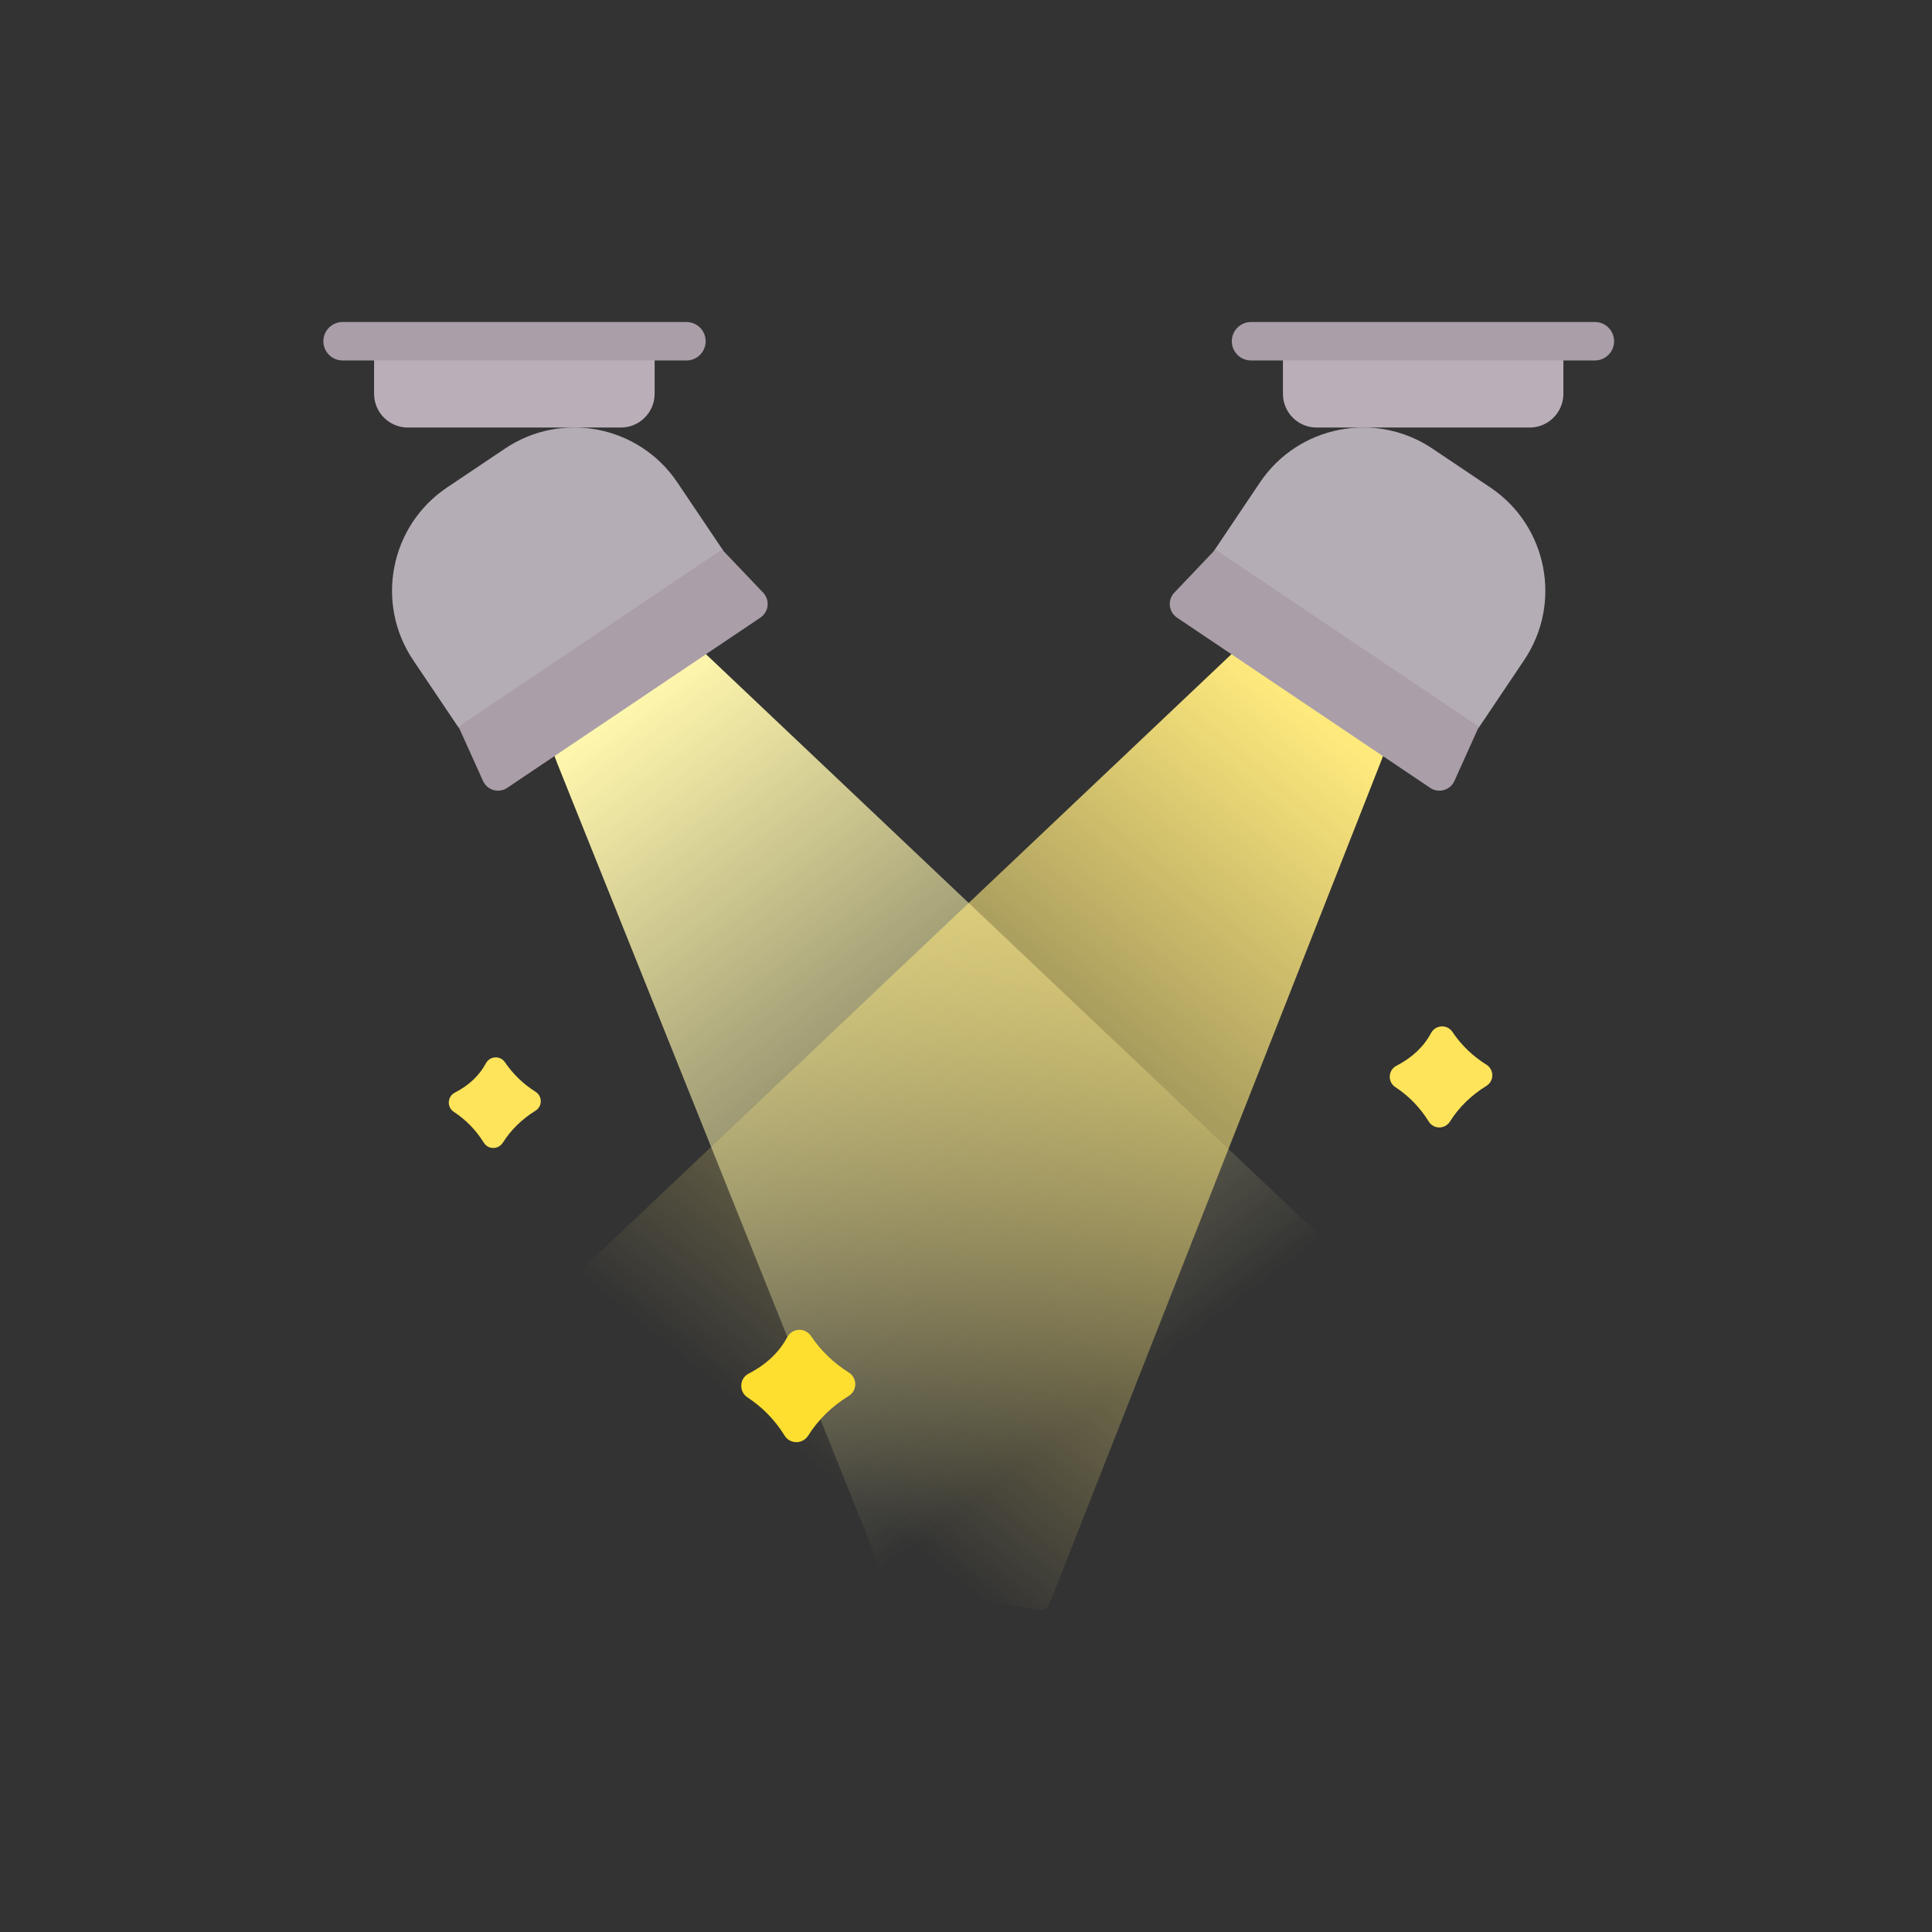 <svg width="24" height="24" viewBox="0 0 24 24" fill="none" xmlns="http://www.w3.org/2000/svg">
<rect x="0" y="0" width="24" height="24" fill="#333333" stroke="none"/>
<path d="M19.585 18.663L11.022 19.702L6.924 9.487L6.146 7.424L7.332 6.607L8.77 8.127L19.659 18.438C19.739 18.514 19.695 18.649 19.585 18.663Z" fill="url(#paint0_linear_4028_16386)"/>
<path d="M12.903 19.998C12.96 20.008 13.017 19.975 13.038 19.921L17.144 9.487L18.005 7.247L16.988 6.607L15.297 8.127L4.391 18.455C4.315 18.526 4.355 18.652 4.457 18.669L12.903 19.998Z" fill="url(#paint1_linear_4028_16386)"/>
<path d="M16.131 6.637L15.094 6.822L15.076 6.849L14.588 7.362C14.5 7.454 14.517 7.602 14.622 7.673L17.766 9.787C17.871 9.858 18.015 9.817 18.067 9.702L18.358 9.056L18.376 9.03V8.322L16.131 6.637Z" fill="#AA9EA9"/>
<path d="M18.514 6.056C19.222 6.532 19.41 7.493 18.933 8.201L18.376 9.03L15.094 6.823L15.651 5.994C16.128 5.285 17.088 5.097 17.796 5.574L18.514 6.056Z" fill="#B5ADB6"/>
<path d="M9.48 7.362L8.991 6.849L8.974 6.822L8.132 6.607L5.691 8.178V9.029L5.709 9.056L6 9.701C6.052 9.817 6.196 9.858 6.301 9.787L9.445 7.673C9.551 7.602 9.567 7.454 9.48 7.362Z" fill="#AA9EA9"/>
<path d="M8.415 5.994L8.973 6.823L5.691 9.03L5.133 8.201C4.657 7.493 4.845 6.532 5.553 6.056L6.271 5.574C6.979 5.097 7.939 5.285 8.415 5.994Z" fill="#B5ADB6"/>
<path d="M8.132 4.238V4.892C8.132 5.123 7.944 5.311 7.713 5.311H5.066C4.835 5.311 4.647 5.123 4.647 4.892V4.238H8.132Z" fill="#BAAFB9"/>
<path d="M19.421 4.238V4.892C19.421 5.123 19.233 5.311 19.002 5.311H16.355C16.124 5.311 15.937 5.123 15.937 4.892V4.238H19.421Z" fill="#BAAFB9"/>
<path d="M8.527 4.478H4.256C4.124 4.478 4.017 4.371 4.017 4.239C4.017 4.107 4.124 4 4.256 4H8.527C8.659 4 8.766 4.107 8.766 4.239C8.766 4.371 8.659 4.478 8.527 4.478Z" fill="#AA9EA9"/>
<path d="M18.465 13.226C18.297 13.121 18.155 12.986 18.042 12.818C17.977 12.721 17.832 12.73 17.777 12.833C17.686 13.003 17.543 13.138 17.348 13.239C17.242 13.293 17.235 13.44 17.334 13.505C17.5 13.614 17.639 13.756 17.749 13.933C17.81 14.031 17.951 14.029 18.012 13.932C18.124 13.754 18.276 13.606 18.465 13.489C18.563 13.428 18.562 13.287 18.465 13.226Z" fill="#FEE45A"/>
<path d="M10.543 17.049C10.356 16.932 10.199 16.781 10.073 16.595C10 16.487 9.84 16.497 9.779 16.612C9.677 16.801 9.518 16.951 9.301 17.063C9.184 17.123 9.176 17.287 9.286 17.359C9.47 17.48 9.625 17.637 9.747 17.834C9.815 17.943 9.972 17.941 10.04 17.833C10.164 17.635 10.333 17.471 10.544 17.34C10.652 17.273 10.651 17.116 10.543 17.049Z" fill="#FEDF30"/>
<path d="M6.652 13.562C6.502 13.467 6.375 13.346 6.273 13.196C6.214 13.109 6.085 13.117 6.036 13.209C5.954 13.362 5.825 13.483 5.65 13.573C5.556 13.622 5.549 13.754 5.638 13.812C5.787 13.91 5.912 14.037 6.01 14.195C6.065 14.283 6.191 14.282 6.247 14.194C6.347 14.035 6.483 13.903 6.653 13.797C6.74 13.743 6.739 13.616 6.652 13.562Z" fill="#FEE45A"/>
<path d="M19.812 4.478H15.541C15.409 4.478 15.302 4.371 15.302 4.239C15.302 4.107 15.409 4 15.541 4H19.812C19.944 4 20.051 4.107 20.051 4.239C20.051 4.371 19.944 4.478 19.812 4.478Z" fill="#AA9EA9"/>
<defs>
<linearGradient id="paint0_linear_4028_16386" x1="8" y1="8.667" x2="16" y2="19.333" gradientUnits="userSpaceOnUse">
<stop stop-color="#FEF6AD"/>
<stop offset="0.783" stop-color="#FEF6AD" stop-opacity="0"/>
</linearGradient>
<linearGradient id="paint1_linear_4028_16386" x1="16" y1="8.667" x2="7.333" y2="19.333" gradientUnits="userSpaceOnUse">
<stop stop-color="#FEE97D"/>
<stop offset="0.809" stop-color="#FEE97D" stop-opacity="0"/>
</linearGradient>
</defs>
</svg>
